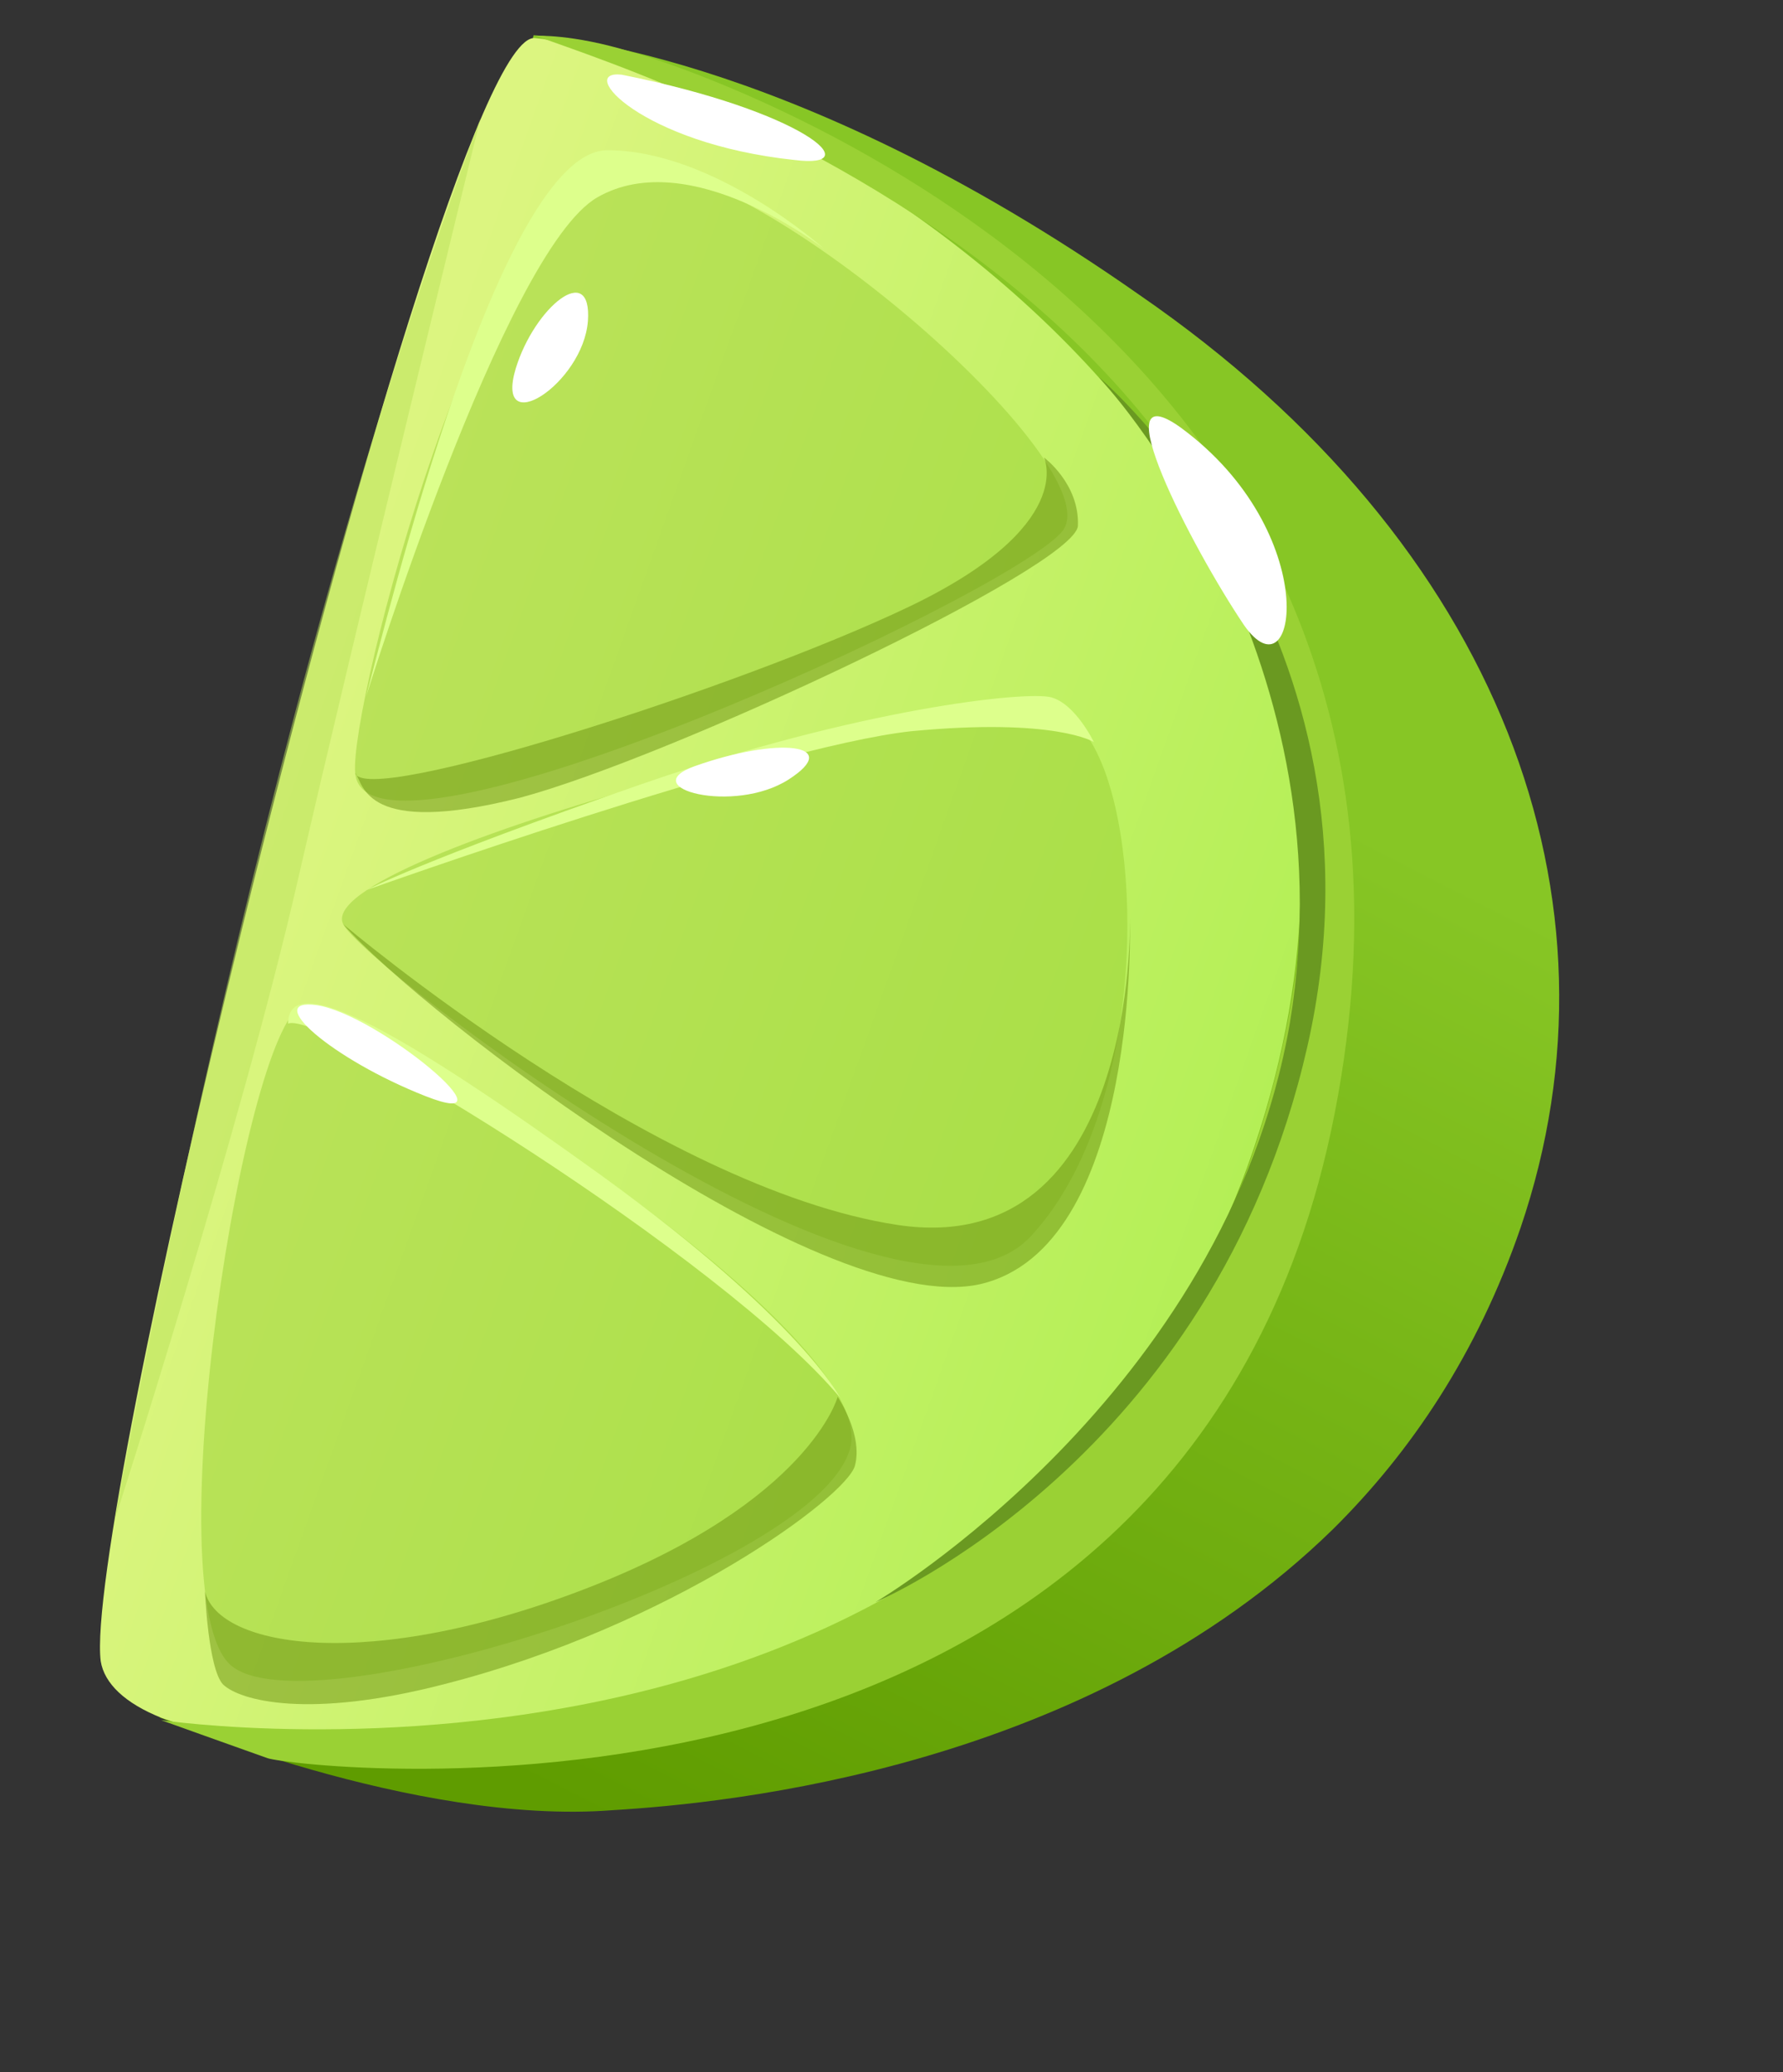<svg width="37" height="43" viewBox="0 0 37 43" fill="none" xmlns="http://www.w3.org/2000/svg">
<rect x="0" y="0" width="37" height="43" fill="#333333" stroke="none"/>
<path d="M31.556 25.471C30.656 28.094 29.268 30.142 27.657 31.735C22.577 36.695 15.126 37.416 12.717 37.561C8.581 37.886 3.309 35.635 3.309 35.635L3.321 35.589L3.497 34.747L11.072 0.732C11.072 0.732 16.252 0.934 23.651 6.124C31.154 11.292 33.866 18.684 31.556 25.471Z" fill="url(#paint0_linear_0_15155)"/>
<path d="M26.03 23.795C22.878 33.171 13.677 36.189 7.637 36.25C5.855 36.267 4.344 36.011 3.355 35.647C2.596 35.345 2.164 34.933 2.09 34.469C1.916 33.09 3.266 26.39 5.014 19.304C7.235 10.271 10.056 0.657 11.106 0.791C14.052 1.036 31.191 8.389 26.03 23.795Z" fill="url(#paint1_linear_0_15155)"/>
<path opacity="0.5" d="M7.371 16.035C7.549 18.502 20.944 12.361 22.042 11.026C23.14 9.69 15.5 3.004 12.775 3.41C10.049 3.816 7.243 14.667 7.371 16.035Z" fill="#9AD134"/>
<path opacity="0.5" d="M7.122 19.177C6.417 17.754 20.371 14.133 22.06 14.832C23.749 15.531 24.151 22.699 21.383 25.661C18.628 28.577 7.536 20.029 7.122 19.177Z" fill="#9AD134"/>
<path opacity="0.5" d="M6.331 20.842C5.102 21.006 3.188 33.134 4.784 34.549C6.381 35.964 17.128 32.521 17.655 29.996C18.137 27.459 7.246 20.741 6.331 20.842Z" fill="#9AD134"/>
<path opacity="0.5" d="M4.254 33.024C4.536 34.186 7.651 34.723 12.227 32.937C16.803 31.15 17.383 28.985 17.383 28.985C17.383 28.985 17.914 29.768 17.741 30.413C17.568 31.058 13.938 33.74 9.22 34.946C6.409 35.675 4.98 35.292 4.627 34.951C4.32 34.622 4.254 33.024 4.254 33.024Z" fill="#6B900E"/>
<path opacity="0.5" d="M7.122 19.177C7.122 19.177 13.602 24.664 18.634 25.419C23.619 26.161 23.448 19.055 23.448 19.055C23.448 19.055 23.651 25.676 20.488 26.607C17.314 27.584 8.745 21.044 7.122 19.177Z" fill="#6B900E"/>
<path opacity="0.5" d="M7.371 16.035C7.521 16.766 15.348 14.27 18.858 12.592C22.368 10.915 21.663 9.492 21.663 9.492C21.663 9.492 22.406 10.037 22.368 10.915C22.285 11.781 13.924 15.715 10.787 16.554C7.557 17.368 7.552 16.28 7.371 16.035Z" fill="#6B910E"/>
<path d="M11.118 0.744C11.118 0.744 11.871 0.699 13.103 1.078C14.347 1.411 30.883 6.776 27.696 23.105C24.6 38.915 6.137 36.688 5.551 36.482C4.964 36.275 3.343 35.693 3.343 35.693C3.343 35.693 22.05 38.479 26.36 22.747C30.671 7.015 13.683 1.678 11.118 0.744Z" fill="#9AD134"/>
<path d="M7.608 18.468C7.608 18.468 15.906 15.505 18.908 15.173C21.898 14.887 22.699 15.398 22.699 15.398C22.699 15.398 22.319 14.605 21.812 14.469C21.305 14.334 17.852 14.693 13.278 16.283C8.705 17.873 7.608 18.468 7.608 18.468Z" fill="#DDFF8C"/>
<path d="M7.594 14.465C7.594 14.465 10.466 5.211 12.393 4.097C14.321 2.984 17.096 5.159 17.096 5.159C17.096 5.159 14.827 3.12 12.606 3.117C10.385 3.115 8.038 12.806 7.594 14.465Z" fill="#DDFF8C"/>
<path d="M5.977 21.241C6.653 20.928 15.036 26.134 17.429 28.997C17.429 28.997 16.623 27.398 12.53 24.427C8.392 21.442 5.997 20.061 5.977 21.241Z" fill="#DDFF8C"/>
<path d="M18.169 33.244C18.169 33.244 25.182 30.283 27.129 21.719C29.076 13.155 22.801 7.822 22.801 7.822C22.801 7.822 28.065 13.428 26.767 21.227C25.435 28.968 18.169 33.244 18.169 33.244Z" fill="#6A9921"/>
<path d="M10.703 7.644C10.25 9.152 12.098 7.968 12.2 6.663C12.29 5.403 11.095 6.367 10.703 7.644Z" fill="white"/>
<path d="M14.419 15.897C13.162 16.35 15.235 16.905 16.369 16.172C17.504 15.439 16.164 15.278 14.419 15.897Z" fill="white"/>
<path d="M24.496 8.868C22.838 7.684 24.721 11.348 25.817 12.974C26.924 14.554 27.468 11.046 24.496 8.868Z" fill="white"/>
<path d="M6.574 20.857C5.431 20.7 6.867 21.973 8.833 22.746C10.798 23.519 7.854 21.052 6.574 20.857Z" fill="white"/>
<path d="M12.902 1.55C11.942 1.44 13.303 2.982 16.489 3.32C18.04 3.514 16.692 2.307 12.902 1.55Z" fill="white"/>
<path opacity="0.5" d="M9.968 2.461C9.968 2.461 7.349 13.165 6.176 18.282C4.992 23.446 2.382 31.535 2.382 31.535C2.382 31.535 5.295 14.936 9.968 2.461Z" fill="#BBE35A"/>
<defs>
<linearGradient id="paint0_linear_0_15155" x1="26.104" y1="16.043" x2="14.437" y2="38.858" gradientUnits="userSpaceOnUse">
<stop stop-color="#87C625"/>
<stop offset="1" stop-color="#5F9C00"/>
</linearGradient>
<linearGradient id="paint1_linear_0_15155" x1="5.421" y1="17.407" x2="26.764" y2="25.037" gradientUnits="userSpaceOnUse">
<stop stop-color="#DCF580"/>
<stop offset="1" stop-color="#B2EF54"/>
</linearGradient>
</defs>
</svg>
